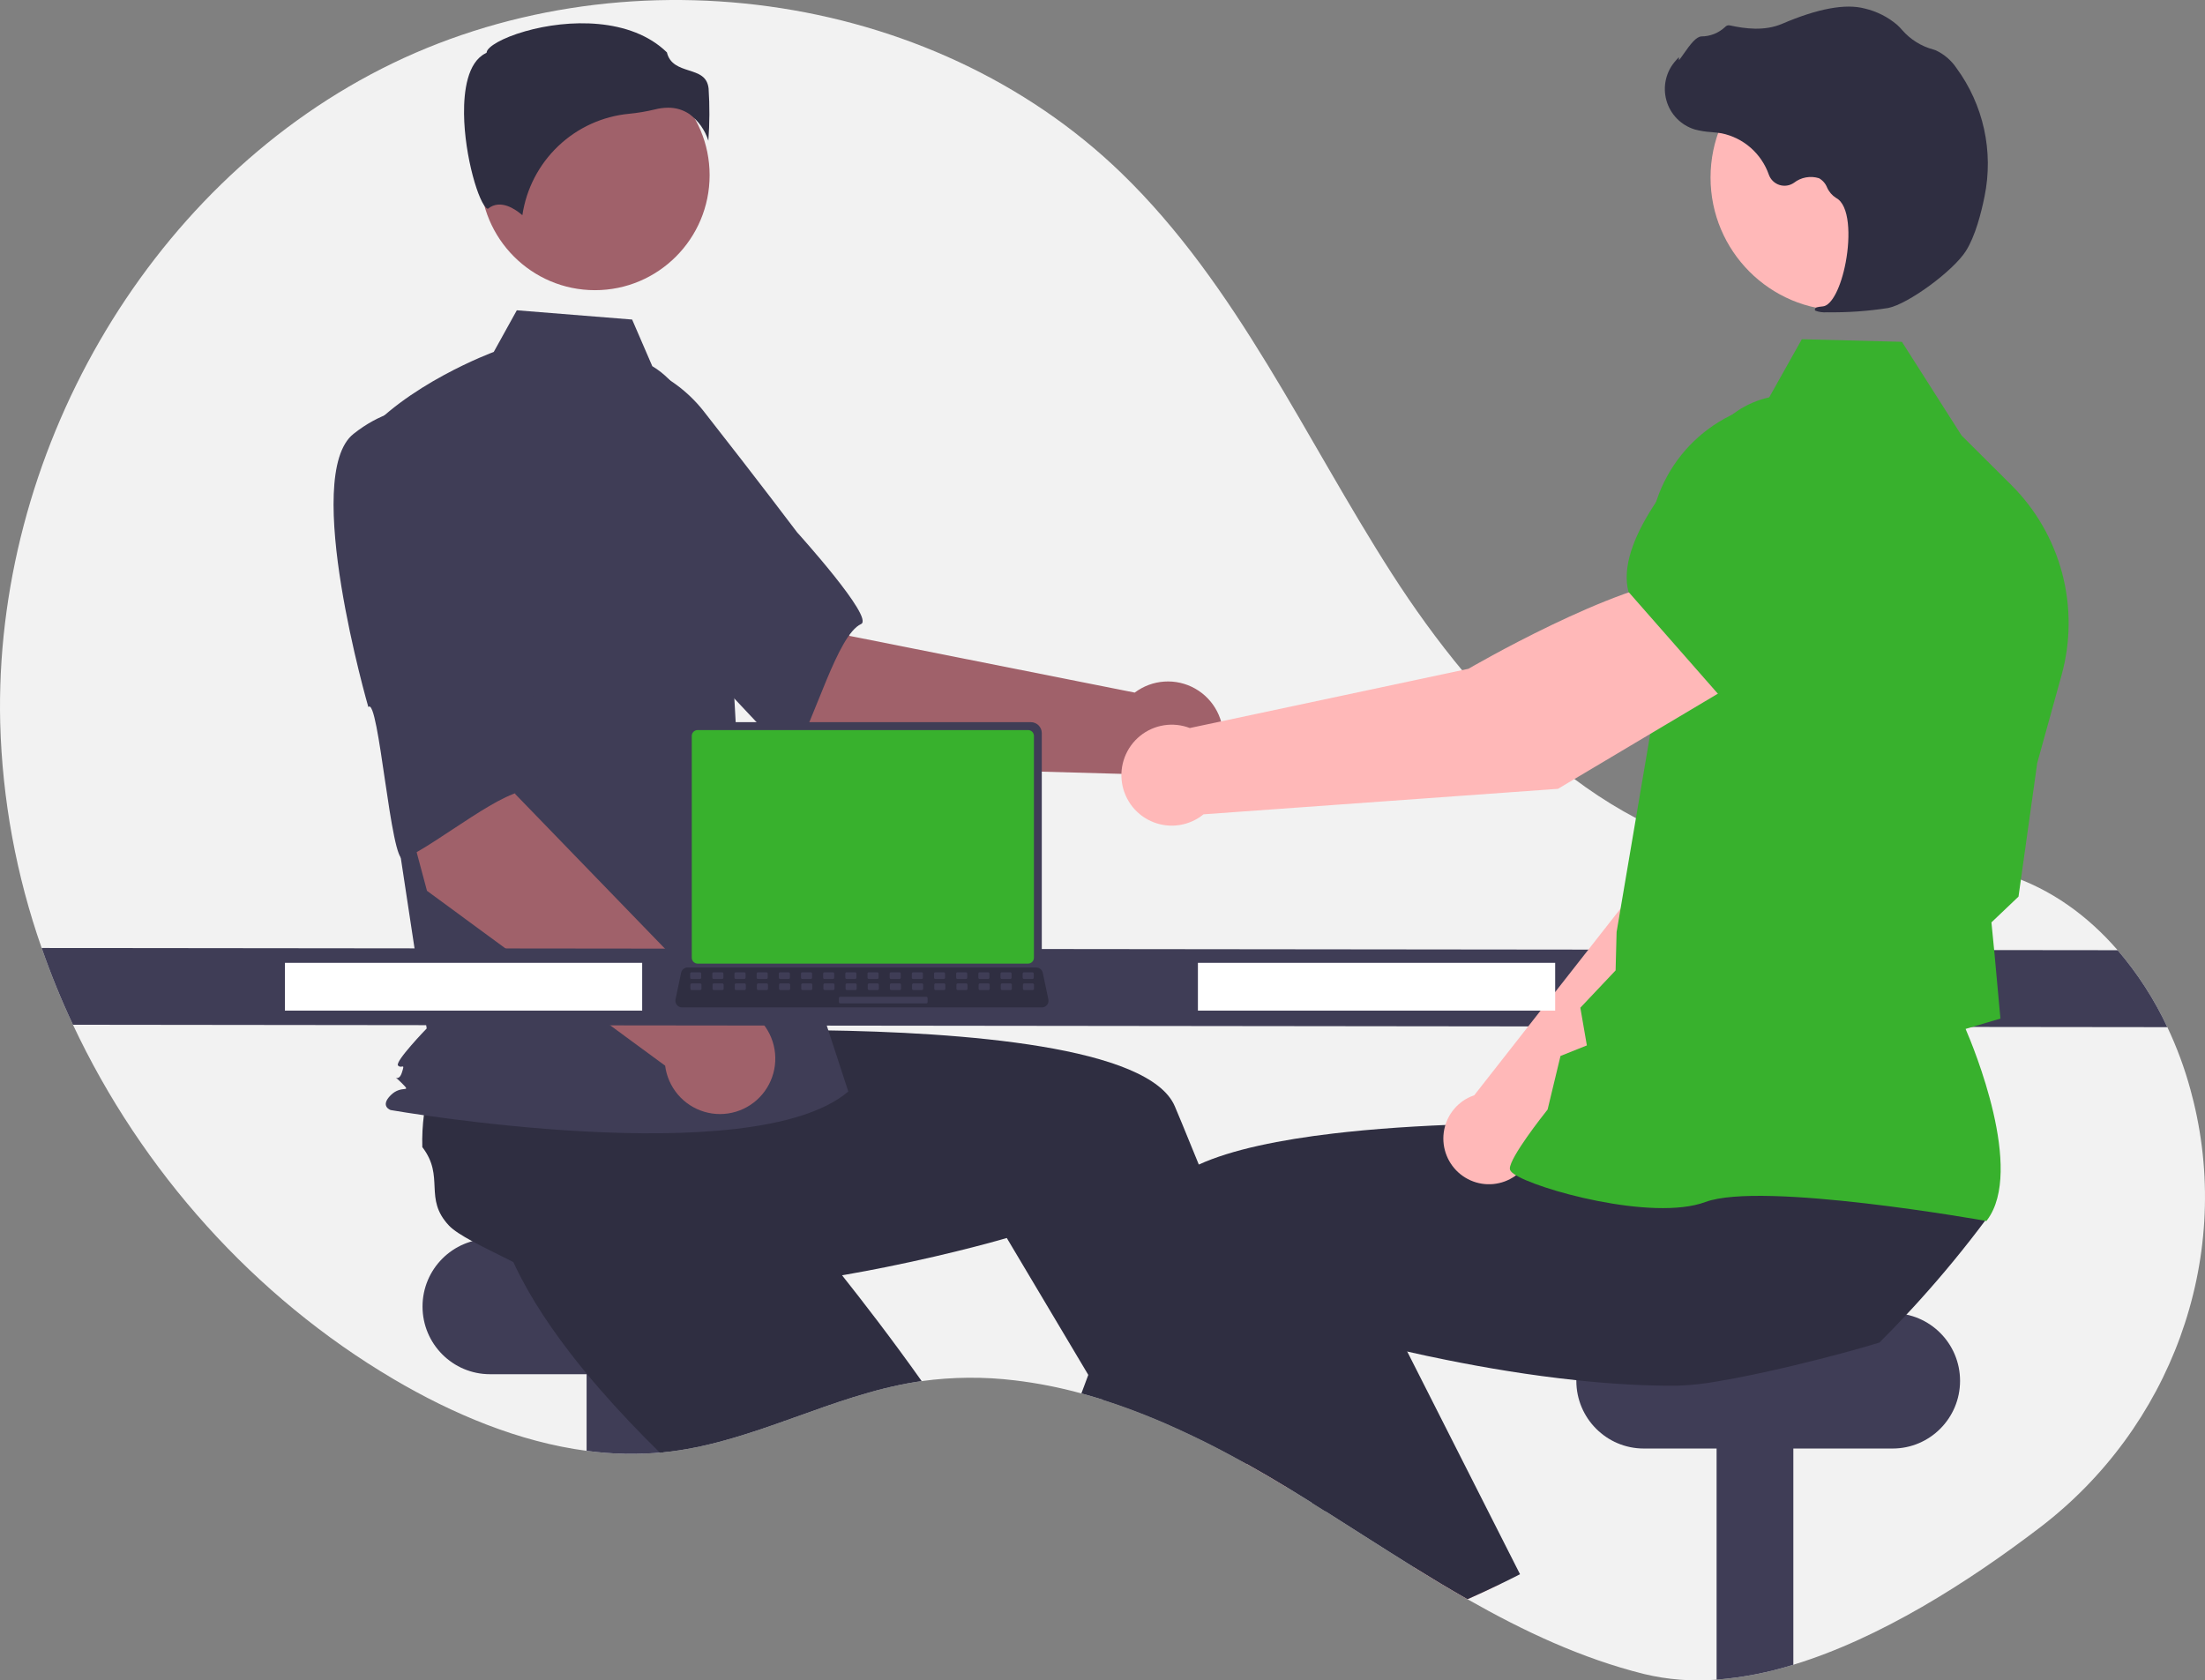 <svg width="391" height="298" viewBox="0 0 391 298" fill="none" xmlns="http://www.w3.org/2000/svg">
<rect x="0" y="0" width="391" height="298" fill="#808080" stroke="none"/>
<g clip-path="url(#clip0_2_9)">
<path d="M361.766 270.866C348.955 280.651 333.348 290.564 318.003 295.238C313.579 296.626 309.015 297.511 304.394 297.879C300.075 298.227 295.727 297.889 291.513 296.876C280.438 294.113 270.166 289.274 260.227 283.621C256.98 281.772 253.77 279.837 250.579 277.86C245.37 274.631 240.213 271.289 235.042 268.027C234.268 267.533 233.498 267.048 232.724 266.568H232.719C231.471 265.782 230.219 265.007 228.965 264.243C228.744 264.107 228.524 263.975 228.299 263.838C225.929 262.398 223.518 260.991 221.067 259.616C220.767 259.451 220.467 259.282 220.166 259.117C215.424 256.479 210.55 254.086 205.563 251.949C202.287 250.565 198.97 249.317 195.619 248.254H195.614C194.333 247.849 193.048 247.468 191.757 247.119C187.887 246.054 183.944 245.28 179.96 244.803C174.469 244.137 168.916 244.181 163.437 244.935C163.066 244.987 162.7 245.039 162.33 245.1C147.501 247.482 133.967 255.512 119.073 257.404C118.59 257.465 118.111 257.522 117.628 257.564C117.421 257.583 117.215 257.606 117.008 257.62C112.68 257.992 108.324 257.885 104.019 257.3C91.992 255.709 80.279 250.772 69.735 244.549C45.084 230 25.094 207.638 12.94 181.74C10.853 177.302 9 172.756 7.389 168.123C2.884 155.274 0.403 141.8 0.035 128.185C-1.105 80.946 25.657 33.552 67.675 12.187C109.697 -9.177 164.976 -2.112 198.866 30.709C219.425 50.619 231.321 77.599 246.792 101.704C262.264 125.803 284.253 148.825 312.616 152.336C327.064 154.125 342.184 150.665 356.032 155.165C363.7 157.659 370.241 162.432 375.511 168.514C379.054 172.64 382.019 177.233 384.324 182.164C386.013 185.728 387.384 189.436 388.42 193.244C388.613 193.945 388.791 194.646 388.965 195.348C395.863 223.608 384.84 253.233 361.766 270.866Z" fill="#F2F2F2"/>
<path d="M131.002 219.706H86.891C80.282 219.706 74.925 225.08 74.925 231.709V231.709C74.925 238.338 80.282 243.711 86.891 243.711H131.002C137.61 243.711 142.968 238.338 142.968 231.709C142.968 225.08 137.61 219.706 131.002 219.706Z" fill="#3F3D56"/>
<path d="M117.628 237.592V257.564C113.096 258.004 108.53 257.915 104.019 257.3V237.592H117.628Z" fill="#3F3D56"/>
<path d="M163.437 244.935C163.066 244.987 162.7 245.039 162.33 245.1C147.501 247.482 133.967 255.512 119.073 257.404C118.59 257.465 118.111 257.521 117.628 257.564C117.421 257.583 117.215 257.606 117.008 257.62C113.371 254.048 109.735 250.245 106.318 246.305C104.465 244.173 102.672 241.998 100.988 239.795C96.614 234.109 92.907 228.263 90.457 222.521C90.706 219.767 88.998 213.399 88.181 208.522L88.177 208.518C87.829 206.47 87.642 204.691 87.815 203.547C88.81 196.948 94.183 197.706 95.835 191.239C97.325 189.998 98.912 188.879 100.579 187.892C100.856 187.727 101.138 187.562 101.429 187.398L119.354 174.971L126.206 181.712L136.633 191.973L147.933 203.086L138.341 212.806C138.341 212.806 146.356 222.074 155.727 234.429C158.242 237.748 160.856 241.292 163.437 244.935Z" fill="#2F2E41"/>
<path d="M318.003 237.592V295.238C313.579 296.626 309.014 297.511 304.394 297.879V237.592H318.003Z" fill="#3F3D56"/>
<path d="M335.6 232.885H291.489C284.881 232.885 279.523 238.259 279.523 244.888V244.888C279.523 251.517 284.881 256.891 291.489 256.891H335.6C342.209 256.891 347.566 251.517 347.566 244.888C347.566 238.259 342.209 232.885 335.6 232.885Z" fill="#3F3D56"/>
<path d="M228.299 263.838C225.929 262.398 223.518 260.99 221.067 259.616C220.767 259.451 220.467 259.282 220.166 259.117L221.78 258.425L226.135 256.547L226.177 256.528L226.224 256.688L228.299 263.838Z" fill="#FFB6B6"/>
<path d="M235.042 268.027C234.268 267.533 233.498 267.048 232.724 266.568H232.719C231.471 265.782 230.219 265.007 228.965 264.243C228.744 264.106 228.524 263.975 228.299 263.838C225.929 262.398 223.518 260.99 221.067 259.616C220.767 259.451 220.467 259.282 220.166 259.117C215.424 256.479 210.55 254.086 205.563 251.948C202.287 250.565 198.97 249.317 195.619 248.254H195.614L192.982 243.834L181.133 223.928L178.529 219.555C178.529 219.555 169.645 222.191 157.074 224.719C152.499 225.641 147.44 226.545 142.133 227.308C136.459 228.117 130.509 228.762 124.596 229.073C121.776 229.223 118.965 229.299 116.196 229.275C109.04 229.228 102.165 228.555 96.145 226.955C94.136 225.063 88.083 222.488 83.747 220.13H83.742C81.921 219.141 80.41 218.195 79.617 217.353C75.047 212.504 78.951 208.725 74.887 203.434C74.832 201.493 74.931 199.551 75.183 197.626C75.225 197.306 75.267 196.981 75.319 196.652L76.6 174.83L86.117 173.569L100.598 171.648L116.286 169.568L118.012 183.133C118.012 183.133 130.227 182.512 145.704 182.719C170.56 183.058 203.822 185.543 208.327 196.209C208.749 197.212 209.171 198.224 209.594 199.236C210.598 201.655 211.593 204.087 212.578 206.531C216.149 215.38 219.556 224.314 222.667 232.758C224.601 238.011 226.421 243.076 228.097 247.816C229.444 251.628 230.692 255.234 231.832 258.552C232.874 261.584 233.817 264.375 234.657 266.879C234.788 267.269 234.915 267.655 235.042 268.027Z" fill="#2F2E41"/>
<path d="M147.498 135.816L117.439 110.209L136.996 90.357L150.64 112.773L201.214 122.83C202.735 121.682 204.556 121.003 206.455 120.875C208.354 120.747 210.249 121.176 211.909 122.11C213.569 123.044 214.922 124.442 215.804 126.134C216.685 127.825 217.057 129.738 216.874 131.638C216.69 133.538 215.96 135.344 214.771 136.835C213.582 138.326 211.987 139.438 210.179 140.035C208.371 140.632 206.429 140.688 204.59 140.197C202.751 139.706 201.094 138.689 199.821 137.27L147.498 135.816Z" fill="#A0616A"/>
<path d="M90.874 76.557C87.4 87.892 120.485 114.927 120.485 114.927C120.852 112.206 139.61 135.672 140.886 133.547C144.513 127.507 148.504 112.577 152.691 110.669C155.086 109.578 141.349 94.409 141.349 94.409C141.349 94.409 134.341 85.111 125.089 73.325C122.535 69.945 119.17 67.267 115.307 65.542C111.444 63.817 107.208 63.1 102.995 63.459C102.995 63.459 94.348 65.221 90.874 76.557Z" fill="#3F3D56"/>
<path d="M105.502 51.462C116.73 51.462 125.832 42.332 125.832 31.07C125.832 19.808 116.73 10.678 105.502 10.678C94.274 10.678 85.172 19.808 85.172 31.07C85.172 42.332 94.274 51.462 105.502 51.462Z" fill="#A0616A"/>
<path d="M115.667 64.94C120.047 67.552 122.667 72.351 124.171 77.234C126.956 86.275 128.632 95.622 129.162 105.069L130.751 133.353L150.426 193.577C133.374 208.049 69.281 196.866 69.281 196.866C69.281 196.866 67.314 196.208 69.281 194.235C71.249 192.261 73.164 194.009 71.197 192.036C69.229 190.062 70.585 192.261 71.241 190.288C71.897 188.314 71.241 189.63 70.585 188.972C69.93 188.314 75.662 182.394 75.662 182.394L70.416 147.825L63.858 78.096C71.728 68.229 87.555 62.413 87.555 62.413L91.644 55.029L112.092 56.67L115.667 64.94Z" fill="#3F3D56"/>
<path d="M122.261 20.236C123.841 21.418 125.012 23.067 125.608 24.952C125.837 21.872 125.852 18.78 125.652 15.698C125.412 13.533 123.892 13.046 122.132 12.481C120.543 11.971 118.745 11.395 118.262 9.293C111.871 3.057 100.746 3.372 93.132 5.547C88.943 6.744 86.532 8.282 86.317 9.182L86.272 9.368L86.102 9.453C82.873 11.073 82.244 16.187 82.285 20.192C82.364 27.738 84.962 36.308 86.425 37.004C86.502 37.041 86.522 37.027 86.555 36.999C88.759 35.233 91.447 37.133 92.628 38.166C93.325 33.476 95.569 29.156 99.001 25.895C102.432 22.634 106.855 20.621 111.561 20.177C113.098 20.028 114.623 19.771 116.125 19.409C116.886 19.212 117.669 19.108 118.456 19.102C119.81 19.082 121.138 19.477 122.261 20.236Z" fill="#2F2E41"/>
<path d="M96.644 166.539L90.425 163.344C90.092 163.106 89.855 162.756 89.758 162.357C89.661 161.958 89.711 161.538 89.897 161.173C90.084 160.807 90.395 160.522 90.774 160.367C91.153 160.213 91.575 160.201 91.963 160.333L98.182 163.528C98.515 163.766 98.751 164.117 98.848 164.515C98.945 164.914 98.896 165.334 98.71 165.7C98.523 166.065 98.212 166.351 97.832 166.505C97.453 166.659 97.031 166.671 96.644 166.539Z" fill="#38B12D"/>
<path d="M75.714 157.98L65.483 119.777L92.822 114.586L91.352 140.808L127.272 177.908C129.174 177.83 131.057 178.308 132.692 179.285C134.327 180.262 135.644 181.695 136.481 183.41C137.318 185.124 137.64 187.046 137.407 188.941C137.174 190.835 136.396 192.621 135.169 194.08C133.942 195.539 132.318 196.609 130.495 197.158C128.672 197.708 126.73 197.713 124.904 197.174C123.078 196.635 121.448 195.575 120.213 194.123C118.977 192.671 118.189 190.889 117.946 188.996L75.714 157.98Z" fill="#A0616A"/>
<path d="M62.686 76.945C53.406 84.293 65.317 125.395 65.317 125.395C67.16 123.365 69.303 153.366 71.557 152.345C77.963 149.441 89.705 139.43 94.232 140.246C96.82 140.713 94.108 120.402 94.108 120.402C94.108 120.402 93.609 108.756 92.672 93.785C92.485 89.548 91.232 85.427 89.031 81.805C86.829 78.184 83.749 75.18 80.079 73.074C80.079 73.074 71.965 69.596 62.686 76.945Z" fill="#3F3D56"/>
<path d="M384.324 182.164L12.94 181.74C10.853 177.302 9 172.756 7.388 168.123L375.511 168.514C379.054 172.64 382.019 177.233 384.324 182.164Z" fill="#3F3D56"/>
<path d="M266.037 280.924C264.117 281.856 262.181 282.755 260.227 283.621C256.98 281.772 253.77 279.837 250.579 277.86L262.414 272.645L266.037 280.924Z" fill="#FFB6B6"/>
<path d="M352.325 216.063C350.401 218.652 348.416 221.189 346.37 223.674C344.483 225.966 342.547 228.215 340.56 230.419C339.739 231.332 338.908 232.241 338.059 233.14C336.496 234.82 334.899 236.472 333.268 238.096C330.33 239.023 324.38 240.657 318.003 242.182C313.362 243.288 308.495 244.337 304.394 245.006C302.098 245.419 299.776 245.668 297.444 245.749C294.676 245.773 291.865 245.698 289.045 245.547C285.863 245.378 282.677 245.114 279.528 244.775C271.339 243.914 263.409 242.572 256.567 241.193C254.061 240.694 251.705 240.186 249.537 239.692C245.431 238.764 241.996 237.898 239.509 237.239C236.708 236.505 235.112 236.03 235.112 236.03L228.097 247.816L224.455 253.93L221.78 258.425L221.067 259.616C220.767 259.451 220.467 259.282 220.166 259.117C215.424 256.479 210.55 254.086 205.563 251.948C202.287 250.565 198.97 249.317 195.619 248.254H195.614C194.333 247.849 193.048 247.467 191.757 247.119C192.161 246.032 192.569 244.937 192.982 243.834C193.751 241.777 194.537 239.701 195.338 237.606C197.069 233.069 198.862 228.466 200.706 223.886C202.217 220.125 203.756 216.378 205.314 212.683C206.032 210.979 207.491 209.483 209.533 208.169C210.508 207.552 211.526 207.005 212.578 206.531C218.421 203.863 227.027 202.126 236.511 201.01C237.294 200.921 238.083 200.831 238.876 200.747C246.727 199.918 255.056 199.49 262.846 199.292C266.745 199.193 270.509 199.156 274.009 199.151C275.14 199.151 276.24 199.154 277.308 199.16H277.313C280.199 199.174 282.855 199.217 285.192 199.264C285.647 199.273 286.088 199.287 286.52 199.297H286.525C286.816 199.302 287.102 199.311 287.383 199.316C292.494 199.447 295.628 199.607 295.628 199.607L296.844 190.043L297.092 188.113L297.327 186.278V186.273L297.355 186.042L297.548 186.037L300.926 185.972L329.326 185.416L344.84 185.11L342.381 195.682L338.322 213.126C338.735 215.884 352.465 213.724 352.325 216.063Z" fill="#2F2E41"/>
<path d="M269.537 279.183C268.378 279.776 267.21 280.359 266.037 280.924C264.117 281.856 262.181 282.755 260.227 283.621C256.98 281.772 253.77 279.837 250.579 277.86C245.37 274.631 240.213 271.289 235.042 268.027C234.267 267.533 233.498 267.048 232.724 266.568H232.719C230.588 263.396 228.416 260.091 226.224 256.688C226.191 256.641 226.163 256.594 226.135 256.547C225.572 255.681 225.012 254.809 224.455 253.93C220.95 248.423 217.426 242.681 214.005 236.816L222.667 232.758L238.772 225.218L241.55 223.919L249.537 239.692L256.661 253.761L258.247 256.891L269.537 279.183Z" fill="#2F2E41"/>
<path d="M271.965 203.457L313.025 163.738L324.406 131.416L307.619 124.094C298.997 132.379 289.676 158.183 289.676 158.183L261.421 194.24C261.2 194.316 260.981 194.396 260.764 194.492C259.491 195.055 258.385 195.938 257.552 197.055C256.718 198.172 256.187 199.486 256.008 200.87C255.829 202.253 256.008 203.66 256.53 204.953C257.051 206.246 257.896 207.383 258.983 208.253C260.07 209.123 261.363 209.698 262.736 209.92C264.109 210.143 265.516 210.006 266.821 209.524C268.127 209.042 269.286 208.23 270.187 207.167C271.088 206.104 271.7 204.826 271.965 203.457Z" fill="#FFB8B8"/>
<path d="M302.896 127.703L324.189 134.483L324.269 134.47C332.194 133.138 338.77 120.155 342.891 109.498C344.247 105.982 344.222 102.082 342.82 98.585C341.419 95.088 338.746 92.254 335.342 90.658C332.823 89.498 330.03 89.067 327.28 89.415C324.53 89.764 321.932 90.876 319.779 92.628L308.845 101.59L302.896 127.703Z" fill="#38B12D"/>
<path d="M352.239 216.54L352.364 216.374C359.007 207.536 349.921 185.65 348.547 182.476L354.724 180.641L353.647 168.843L353.129 163.583L357.932 159.008L357.948 158.891L361.251 135.313L365.573 119.708C367.202 113.808 367.236 107.58 365.673 101.663C364.109 95.746 361.004 90.353 356.675 86.037L347.84 77.238L337.255 60.62L319.508 60.16L313.126 71.532C307.192 72.747 301.87 76.011 298.088 80.757C294.306 85.503 292.304 91.43 292.431 97.504L293.031 127.777L286.663 165.285L286.485 172.098L280.234 178.714L281.39 185.402L276.715 187.27L274.427 196.774C273.553 197.87 267.784 205.185 267.731 207.224C267.723 207.531 267.941 207.832 268.416 208.173C272.151 210.853 293.023 216.66 302.417 213.169C312.423 209.453 351.64 216.432 352.035 216.503L352.239 216.54Z" fill="#38B12D"/>
<path d="M326.832 55.066C339.817 55.066 350.344 44.507 350.344 31.482C350.344 18.458 339.817 7.899 326.832 7.899C313.847 7.899 303.32 18.458 303.32 31.482C303.32 44.507 313.847 55.066 326.832 55.066Z" fill="#FFB8B8"/>
<path d="M323.964 55.381C327.605 55.438 331.244 55.183 334.841 54.619C338.407 53.892 346.385 48.028 348.609 44.499C350.261 41.877 351.318 37.783 351.913 34.811C352.715 30.877 352.685 26.818 351.823 22.897C350.962 18.976 349.29 15.28 346.914 12.049C346.001 10.697 344.74 9.618 343.266 8.926C343.135 8.875 343.001 8.83 342.865 8.791C340.717 8.224 338.787 7.026 337.322 5.351C337.038 5.012 336.73 4.694 336.401 4.399C334.746 2.998 332.783 2.01 330.675 1.515C327.271 0.601 322.344 1.509 316.033 4.214C312.862 5.573 309.394 5.081 306.726 4.501C306.577 4.472 306.422 4.483 306.278 4.532C306.134 4.582 306.005 4.668 305.904 4.783C304.769 5.852 303.273 6.45 301.716 6.458C300.763 6.5 299.762 7.824 298.553 9.551C298.279 9.943 297.958 10.401 297.728 10.679L297.697 10.144L297.157 10.741C296.309 11.678 295.712 12.815 295.42 14.047C295.129 15.278 295.152 16.564 295.489 17.783C295.826 19.003 296.465 20.117 297.347 21.023C298.229 21.928 299.325 22.594 300.533 22.96C301.492 23.216 302.475 23.373 303.466 23.429C304.066 23.483 304.687 23.539 305.282 23.643C307.192 24.035 308.968 24.917 310.436 26.203C311.904 27.49 313.015 29.136 313.66 30.981C313.812 31.408 314.061 31.793 314.385 32.108C314.71 32.423 315.102 32.659 315.532 32.798C315.963 32.937 316.419 32.975 316.866 32.909C317.312 32.842 317.738 32.674 318.11 32.417C318.73 31.933 319.457 31.606 320.23 31.465C321.003 31.324 321.799 31.372 322.549 31.606C323.197 31.968 323.702 32.542 323.978 33.232C324.314 34.002 324.871 34.653 325.577 35.104C327.994 36.353 328.16 41.89 327.292 46.505C326.456 50.953 324.802 54.172 323.271 54.331C322.092 54.453 321.957 54.537 321.872 54.746L321.796 54.933L321.928 55.108C322.579 55.345 323.273 55.438 323.964 55.381Z" fill="#2F2E41"/>
<path d="M308.734 120.573L299.669 102.444C286.51 103.345 260.394 118.606 260.394 118.606L210.981 129.114C209.517 128.55 207.931 128.382 206.382 128.628C204.833 128.874 203.376 129.525 202.158 130.516C200.939 131.506 200.003 132.801 199.442 134.27C198.881 135.739 198.715 137.33 198.963 138.883C199.21 140.436 199.86 141.897 200.849 143.118C201.838 144.339 203.13 145.277 204.595 145.838C206.06 146.399 207.647 146.563 209.195 146.313C210.743 146.063 212.199 145.409 213.415 144.416L276.271 139.896L308.734 120.573Z" fill="#FFB8B8"/>
<path d="M305.078 123.549L328.754 105.901L332.924 90.826C333.732 87.864 333.698 84.734 332.826 81.79C331.953 78.846 330.277 76.205 327.987 74.166C324.864 71.424 320.819 69.973 316.671 70.107C312.522 70.241 308.579 71.951 305.639 74.889C296.729 83.81 286.567 96.254 288.75 104.883L288.772 104.971L305.078 123.549Z" fill="#38B12D"/>
<path d="M275.769 170.754H212.419V179.227H275.769V170.754Z" fill="white"/>
<path d="M113.873 170.754H50.523V179.227H113.873V170.754Z" fill="white"/>
<path d="M121.271 130.01V170.35C121.271 170.864 121.475 171.357 121.838 171.721C122.2 172.084 122.691 172.289 123.204 172.289H182.802C183.315 172.289 183.806 172.084 184.169 171.721C184.531 171.357 184.735 170.864 184.735 170.35V130.01C184.734 129.496 184.53 129.004 184.168 128.641C183.805 128.278 183.314 128.074 182.802 128.073H123.204C122.692 128.074 122.201 128.278 121.839 128.641C121.476 129.004 121.272 129.496 121.271 130.01Z" fill="#3F3D56"/>
<path d="M122.669 130.512V169.853C122.67 170.127 122.779 170.391 122.972 170.585C123.166 170.779 123.428 170.888 123.702 170.889H182.306C182.58 170.888 182.843 170.779 183.036 170.585C183.23 170.391 183.339 170.127 183.339 169.853V130.512C183.339 130.237 183.23 129.973 183.037 129.779C182.843 129.584 182.58 129.474 182.306 129.474H123.702C123.428 129.474 123.165 129.584 122.972 129.779C122.778 129.973 122.669 130.237 122.669 130.512Z" fill="#38B12D"/>
<path d="M120.024 178.218C120.134 178.355 120.272 178.466 120.43 178.542C120.588 178.617 120.761 178.656 120.936 178.655H184.752C184.927 178.655 185.099 178.616 185.257 178.541C185.414 178.465 185.553 178.355 185.663 178.219C185.773 178.084 185.851 177.925 185.892 177.755C185.933 177.584 185.936 177.407 185.9 177.236L184.91 172.516C184.869 172.324 184.78 172.145 184.652 171.995C184.525 171.846 184.362 171.731 184.179 171.661C184.046 171.608 183.904 171.582 183.762 171.582H121.923C121.781 171.582 121.639 171.608 121.506 171.661C121.323 171.731 121.16 171.846 121.032 171.995C120.905 172.145 120.816 172.324 120.775 172.516L119.785 177.236C119.749 177.407 119.753 177.584 119.794 177.754C119.836 177.924 119.914 178.082 120.024 178.218Z" fill="#2F2E41"/>
<path d="M181.572 173.615H183.079C183.206 173.615 183.309 173.512 183.309 173.385V172.661C183.309 172.535 183.206 172.432 183.079 172.432H181.572C181.446 172.432 181.343 172.535 181.343 172.661V173.385C181.343 173.512 181.446 173.615 181.572 173.615Z" fill="#3F3D56"/>
<path d="M177.641 173.615H179.148C179.275 173.615 179.378 173.512 179.378 173.385V172.661C179.378 172.535 179.275 172.432 179.148 172.432H177.641C177.515 172.432 177.412 172.535 177.412 172.661V173.385C177.412 173.512 177.515 173.615 177.641 173.615Z" fill="#3F3D56"/>
<path d="M173.71 173.615H175.217C175.344 173.615 175.447 173.512 175.447 173.385V172.661C175.447 172.535 175.344 172.432 175.217 172.432H173.71C173.584 172.432 173.481 172.535 173.481 172.661V173.385C173.481 173.512 173.584 173.615 173.71 173.615Z" fill="#3F3D56"/>
<path d="M169.779 173.615H171.286C171.413 173.615 171.516 173.512 171.516 173.385V172.661C171.516 172.535 171.413 172.432 171.286 172.432H169.779C169.653 172.432 169.55 172.535 169.55 172.661V173.385C169.55 173.512 169.653 173.615 169.779 173.615Z" fill="#3F3D56"/>
<path d="M165.848 173.615H167.355C167.482 173.615 167.585 173.512 167.585 173.385V172.661C167.585 172.535 167.482 172.432 167.355 172.432H165.848C165.722 172.432 165.619 172.535 165.619 172.661V173.385C165.619 173.512 165.722 173.615 165.848 173.615Z" fill="#3F3D56"/>
<path d="M161.917 173.615H163.424C163.551 173.615 163.654 173.512 163.654 173.385V172.661C163.654 172.535 163.551 172.432 163.424 172.432H161.917C161.791 172.432 161.688 172.535 161.688 172.661V173.385C161.688 173.512 161.791 173.615 161.917 173.615Z" fill="#3F3D56"/>
<path d="M157.986 173.615H159.493C159.62 173.615 159.723 173.512 159.723 173.385V172.661C159.723 172.535 159.62 172.432 159.493 172.432H157.986C157.86 172.432 157.757 172.535 157.757 172.661V173.385C157.757 173.512 157.86 173.615 157.986 173.615Z" fill="#3F3D56"/>
<path d="M154.055 173.615H155.562C155.689 173.615 155.792 173.512 155.792 173.385V172.661C155.792 172.535 155.689 172.432 155.562 172.432H154.055C153.929 172.432 153.826 172.535 153.826 172.661V173.385C153.826 173.512 153.929 173.615 154.055 173.615Z" fill="#3F3D56"/>
<path d="M150.124 173.615H151.631C151.758 173.615 151.861 173.512 151.861 173.385V172.661C151.861 172.535 151.758 172.432 151.631 172.432H150.124C149.998 172.432 149.895 172.535 149.895 172.661V173.385C149.895 173.512 149.998 173.615 150.124 173.615Z" fill="#3F3D56"/>
<path d="M146.193 173.615H147.7C147.827 173.615 147.93 173.512 147.93 173.385V172.661C147.93 172.535 147.827 172.432 147.7 172.432H146.193C146.067 172.432 145.964 172.535 145.964 172.661V173.385C145.964 173.512 146.067 173.615 146.193 173.615Z" fill="#3F3D56"/>
<path d="M142.262 173.615H143.769C143.896 173.615 143.999 173.512 143.999 173.385V172.661C143.999 172.535 143.896 172.432 143.769 172.432H142.262C142.136 172.432 142.033 172.535 142.033 172.661V173.385C142.033 173.512 142.136 173.615 142.262 173.615Z" fill="#3F3D56"/>
<path d="M138.331 173.615H139.838C139.965 173.615 140.068 173.512 140.068 173.385V172.661C140.068 172.535 139.965 172.432 139.838 172.432H138.331C138.205 172.432 138.102 172.535 138.102 172.661V173.385C138.102 173.512 138.205 173.615 138.331 173.615Z" fill="#3F3D56"/>
<path d="M134.4 173.615H135.907C136.034 173.615 136.137 173.512 136.137 173.385V172.661C136.137 172.535 136.034 172.432 135.907 172.432H134.4C134.274 172.432 134.171 172.535 134.171 172.661V173.385C134.171 173.512 134.274 173.615 134.4 173.615Z" fill="#3F3D56"/>
<path d="M130.469 173.615H131.976C132.103 173.615 132.206 173.512 132.206 173.385V172.661C132.206 172.535 132.103 172.432 131.976 172.432H130.469C130.343 172.432 130.24 172.535 130.24 172.661V173.385C130.24 173.512 130.343 173.615 130.469 173.615Z" fill="#3F3D56"/>
<path d="M126.538 173.615H128.045C128.172 173.615 128.275 173.512 128.275 173.385V172.661C128.275 172.535 128.172 172.432 128.045 172.432H126.538C126.412 172.432 126.309 172.535 126.309 172.661V173.385C126.309 173.512 126.412 173.615 126.538 173.615Z" fill="#3F3D56"/>
<path d="M122.607 173.615H124.114C124.241 173.615 124.344 173.512 124.344 173.385V172.661C124.344 172.535 124.241 172.432 124.114 172.432H122.607C122.481 172.432 122.378 172.535 122.378 172.661V173.385C122.378 173.512 122.481 173.615 122.607 173.615Z" fill="#3F3D56"/>
<path d="M181.619 175.586H183.126C183.252 175.586 183.355 175.483 183.355 175.356V174.633C183.355 174.506 183.252 174.403 183.126 174.403H181.619C181.492 174.403 181.39 174.506 181.39 174.633V175.356C181.39 175.483 181.492 175.586 181.619 175.586Z" fill="#3F3D56"/>
<path d="M177.688 175.586H179.195C179.321 175.586 179.424 175.483 179.424 175.356V174.633C179.424 174.506 179.321 174.403 179.195 174.403H177.688C177.561 174.403 177.459 174.506 177.459 174.633V175.356C177.459 175.483 177.561 175.586 177.688 175.586Z" fill="#3F3D56"/>
<path d="M173.757 175.586H175.264C175.39 175.586 175.493 175.483 175.493 175.356V174.633C175.493 174.506 175.39 174.403 175.264 174.403H173.757C173.63 174.403 173.527 174.506 173.527 174.633V175.356C173.527 175.483 173.63 175.586 173.757 175.586Z" fill="#3F3D56"/>
<path d="M169.826 175.586H171.333C171.459 175.586 171.562 175.483 171.562 175.356V174.633C171.562 174.506 171.459 174.403 171.333 174.403H169.826C169.699 174.403 169.597 174.506 169.597 174.633V175.356C169.597 175.483 169.699 175.586 169.826 175.586Z" fill="#3F3D56"/>
<path d="M165.895 175.586H167.402C167.528 175.586 167.631 175.483 167.631 175.356V174.633C167.631 174.506 167.528 174.403 167.402 174.403H165.895C165.768 174.403 165.665 174.506 165.665 174.633V175.356C165.665 175.483 165.768 175.586 165.895 175.586Z" fill="#3F3D56"/>
<path d="M161.964 175.586H163.471C163.597 175.586 163.7 175.483 163.7 175.356V174.633C163.7 174.506 163.597 174.403 163.471 174.403H161.964C161.837 174.403 161.734 174.506 161.734 174.633V175.356C161.734 175.483 161.837 175.586 161.964 175.586Z" fill="#3F3D56"/>
<path d="M158.033 175.586H159.54C159.666 175.586 159.769 175.483 159.769 175.356V174.633C159.769 174.506 159.666 174.403 159.54 174.403H158.033C157.906 174.403 157.803 174.506 157.803 174.633V175.356C157.803 175.483 157.906 175.586 158.033 175.586Z" fill="#3F3D56"/>
<path d="M154.102 175.586H155.609C155.735 175.586 155.838 175.483 155.838 175.356V174.633C155.838 174.506 155.735 174.403 155.609 174.403H154.102C153.975 174.403 153.872 174.506 153.872 174.633V175.356C153.872 175.483 153.975 175.586 154.102 175.586Z" fill="#3F3D56"/>
<path d="M150.171 175.586H151.678C151.804 175.586 151.907 175.483 151.907 175.356V174.633C151.907 174.506 151.804 174.403 151.678 174.403H150.171C150.044 174.403 149.941 174.506 149.941 174.633V175.356C149.941 175.483 150.044 175.586 150.171 175.586Z" fill="#3F3D56"/>
<path d="M146.24 175.586H147.747C147.873 175.586 147.976 175.483 147.976 175.356V174.633C147.976 174.506 147.873 174.403 147.747 174.403H146.24C146.113 174.403 146.01 174.506 146.01 174.633V175.356C146.01 175.483 146.113 175.586 146.24 175.586Z" fill="#3F3D56"/>
<path d="M142.309 175.586H143.816C143.942 175.586 144.045 175.483 144.045 175.356V174.633C144.045 174.506 143.942 174.403 143.816 174.403H142.309C142.182 174.403 142.079 174.506 142.079 174.633V175.356C142.079 175.483 142.182 175.586 142.309 175.586Z" fill="#3F3D56"/>
<path d="M138.378 175.586H139.885C140.011 175.586 140.114 175.483 140.114 175.356V174.633C140.114 174.506 140.011 174.403 139.885 174.403H138.378C138.251 174.403 138.148 174.506 138.148 174.633V175.356C138.148 175.483 138.251 175.586 138.378 175.586Z" fill="#3F3D56"/>
<path d="M134.447 175.586H135.954C136.08 175.586 136.183 175.483 136.183 175.356V174.633C136.183 174.506 136.08 174.403 135.954 174.403H134.447C134.32 174.403 134.217 174.506 134.217 174.633V175.356C134.217 175.483 134.32 175.586 134.447 175.586Z" fill="#3F3D56"/>
<path d="M130.516 175.586H132.023C132.149 175.586 132.252 175.483 132.252 175.356V174.633C132.252 174.506 132.149 174.403 132.023 174.403H130.516C130.389 174.403 130.286 174.506 130.286 174.633V175.356C130.286 175.483 130.389 175.586 130.516 175.586Z" fill="#3F3D56"/>
<path d="M126.585 175.586H128.092C128.218 175.586 128.321 175.483 128.321 175.356V174.633C128.321 174.506 128.218 174.403 128.092 174.403H126.585C126.458 174.403 126.355 174.506 126.355 174.633V175.356C126.355 175.483 126.458 175.586 126.585 175.586Z" fill="#3F3D56"/>
<path d="M122.654 175.586H124.161C124.287 175.586 124.39 175.483 124.39 175.356V174.633C124.39 174.506 124.287 174.403 124.161 174.403H122.654C122.527 174.403 122.424 174.506 122.424 174.633V175.356C122.424 175.483 122.527 175.586 122.654 175.586Z" fill="#3F3D56"/>
<path d="M148.991 177.952H164.257C164.384 177.952 164.486 177.849 164.486 177.722V176.999C164.486 176.872 164.384 176.769 164.257 176.769H148.991C148.865 176.769 148.762 176.872 148.762 176.999V177.722C148.762 177.849 148.865 177.952 148.991 177.952Z" fill="#3F3D56"/>
</g>
<defs>
<clipPath id="clip0_2_9">
<rect width="391" height="298" fill="white"/>
</clipPath>
</defs>
</svg>
